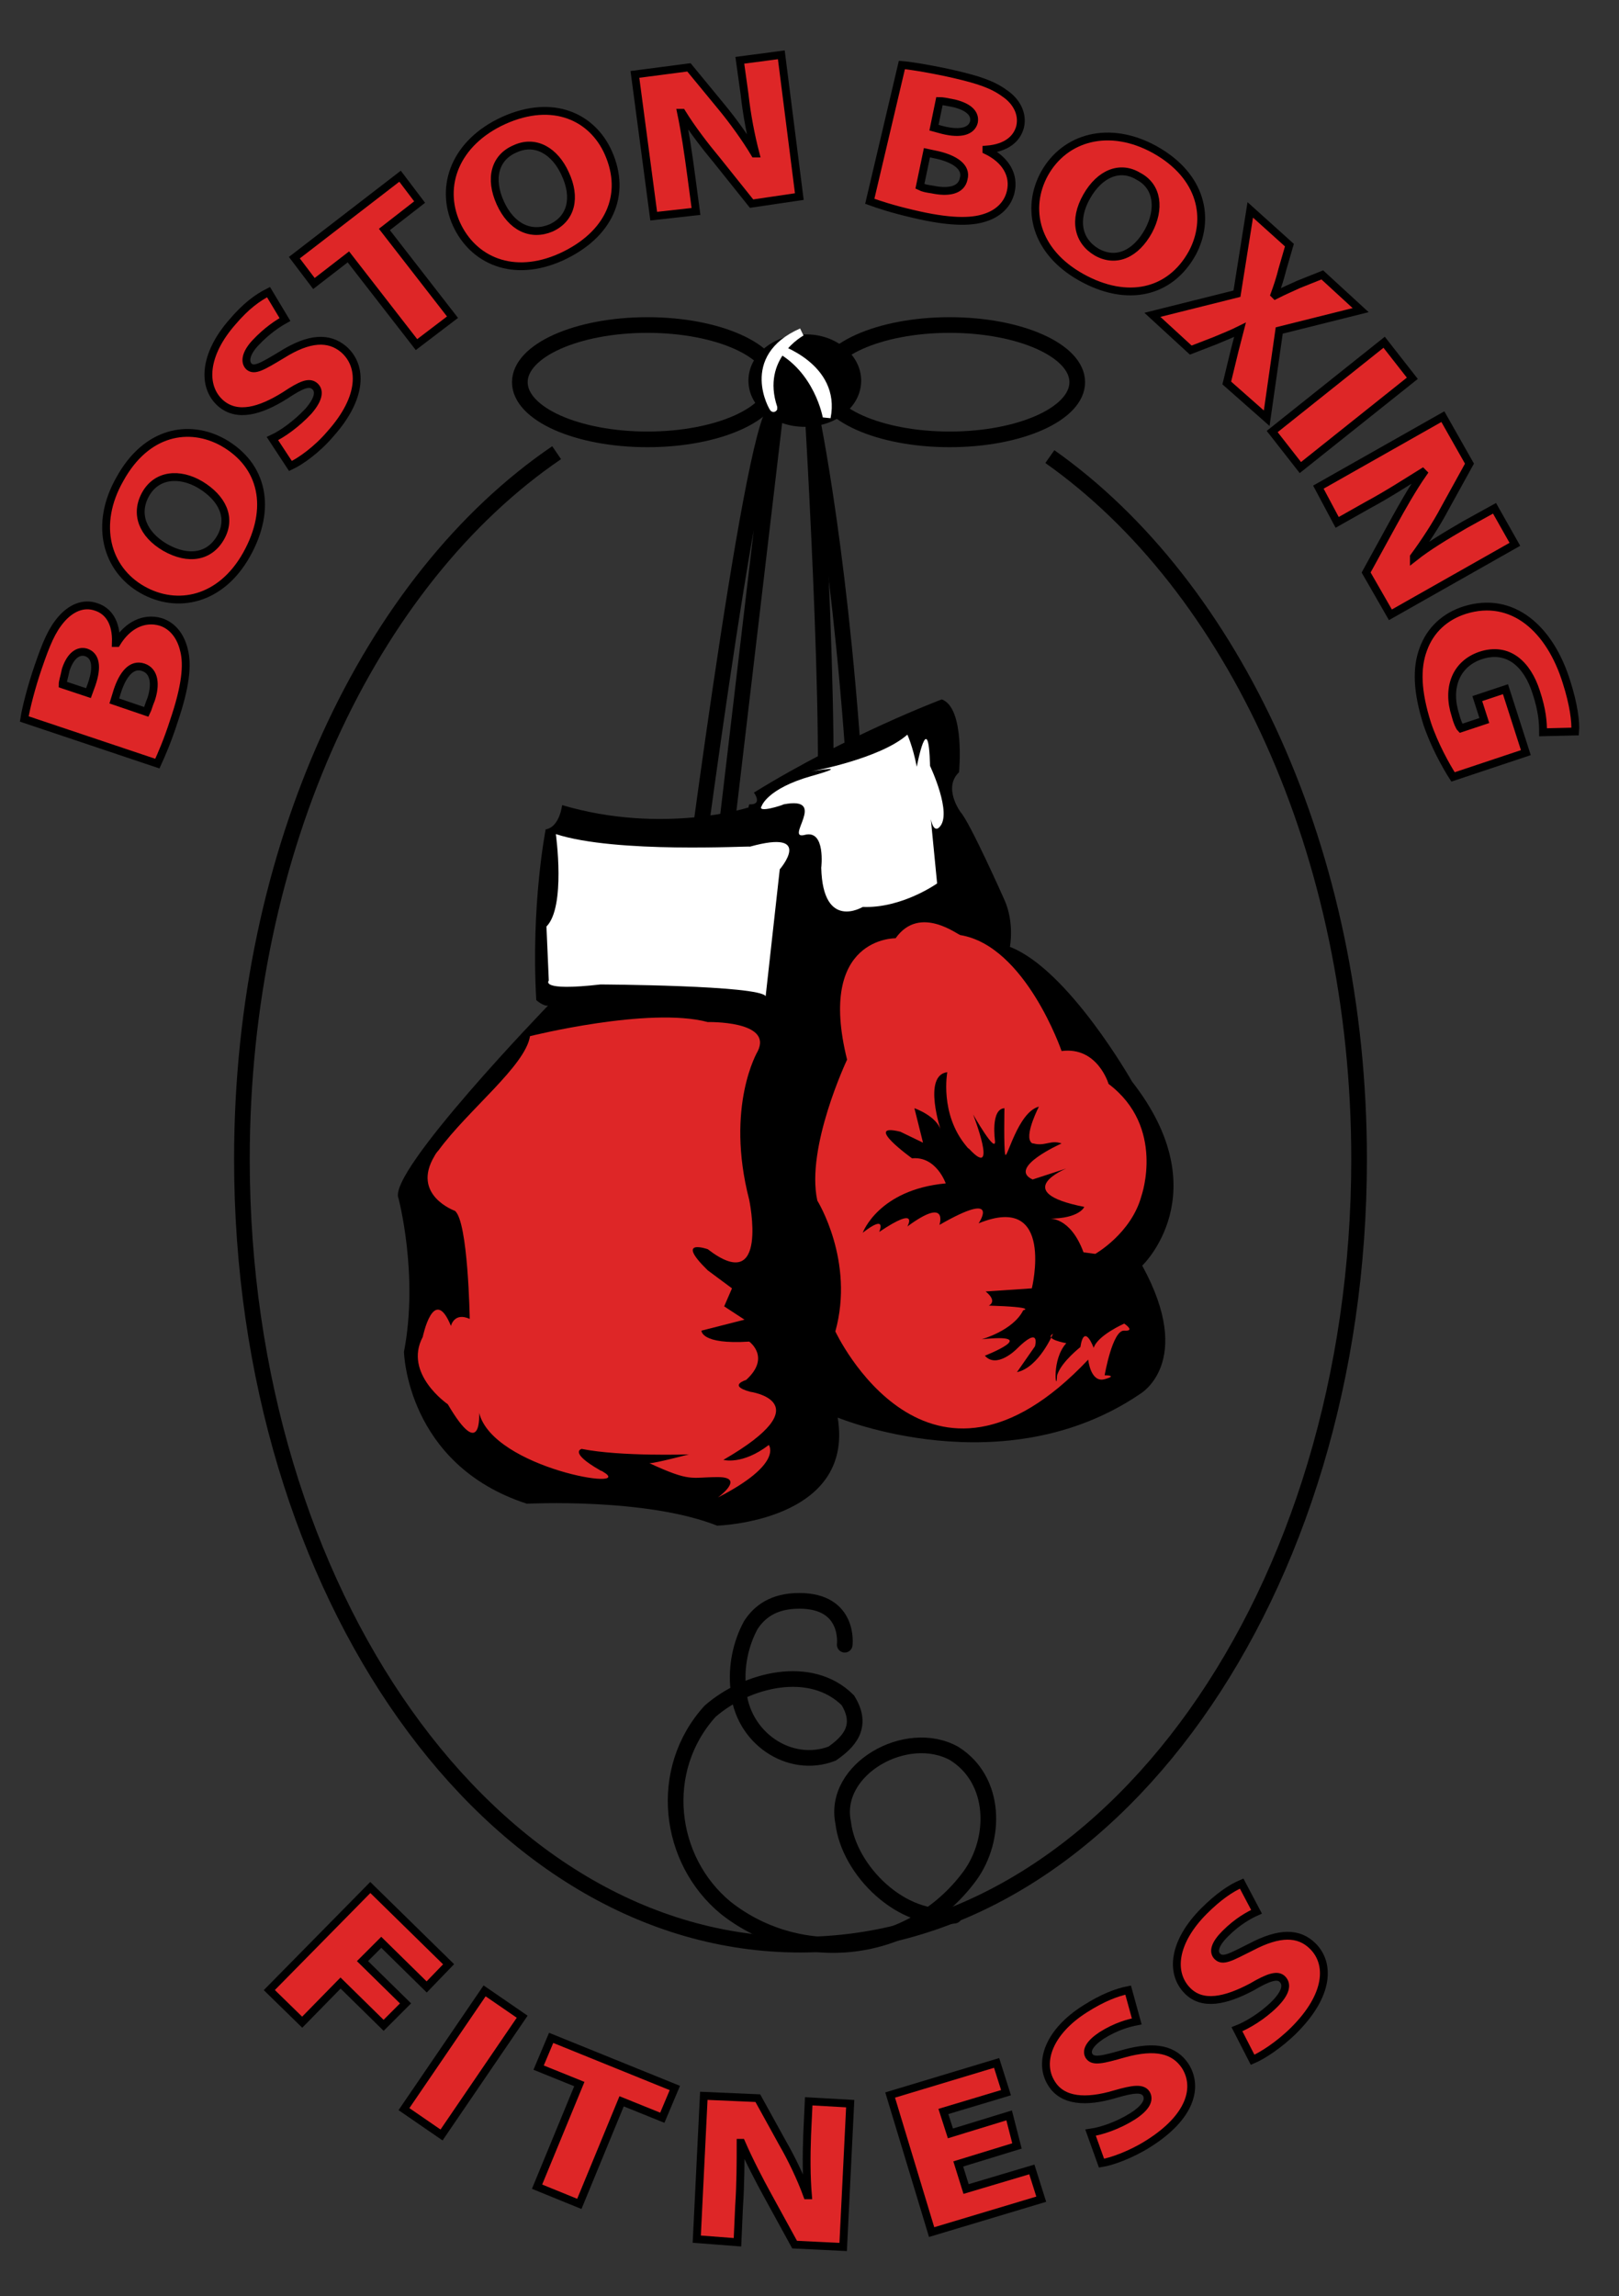 <?xml version="1.0" encoding="utf-8"?>
<!-- Generator: Adobe Illustrator 24.1.3, SVG Export Plug-In . SVG Version: 6.00 Build 0)  -->
<svg version="1.1" id="Layer_1" xmlns="http://www.w3.org/2000/svg" xmlns:xlink="http://www.w3.org/1999/xlink" x="0px" y="0px"
	 viewBox="0 0 206.8 293.2" style="enable-background:new 0 0 206.8 293.2;" xml:space="preserve">
<rect x="0" y="0" width="206.8" height="293.2" fill="#333333" stroke="none"/>
<style type="text/css">
	.st0{fill:none;stroke:#000000;stroke-width:2;stroke-miterlimit:10;}
	.st1{fill:#DE2627;}
	.st2{fill:#FFFFFF;}
	.st3{fill:#FFFFFF;stroke:#FFFFFF;stroke-miterlimit:10;}
	.st4{fill:none;stroke:#000000;stroke-width:2;stroke-linecap:round;stroke-miterlimit:10;}
	.st5{fill:#DE2627;stroke:#000000;stroke-miterlimit:10;}
</style>
<g>
	<path class="st0" d="M87.4,121.7c0,0,8.5-67.2,11.7-69.4L91,121"/>
	<path class="st0" d="M103.7,51c0,0,3.3,54.2,0.9,58.2"/>
	<path class="st0" d="M103.6,52.8c0,0,4.1,19.1,5.9,51.7"/>
	<path d="M95.6,103.1c0,0-10.9,3.5-23.8-0.3c0,0-0.3,2.8-2.1,3.1c0,0-1.9,9.6-1.2,21.8c0,0,0.9,0.8,1.5,0.7c0,0-20.6,21.3-19.1,24.6
		c0,0,2.6,9.8,0.7,19.6c0,0,0.3,14.4,15.7,19.4c0,0,15.2-0.8,24.3,2.8c0,0,17.6-0.5,15.4-13.8c0,0,21.2,8.8,38.6-3
		c0,0,7.1-4,0.3-16.4c0,0,9.8-9.3-1.3-23.5c0,0-8.1-14.3-15.6-17.2c0,0,0.6-3.1-0.7-6c0,0-4.4-9.9-5.6-11.2c0,0-2.3-3.1-0.2-5.1
		c0,0,0.8-8.2-2.2-9.3c0,0-12,4.5-24,11.9c0,0,1.2,1.6-0.6,1.5"/>
	<path class="st1" d="M67.7,132.3c0,0,15.2-3.8,22.7-1.8c0,0,8.3-0.2,6.4,3.7c0,0-4.2,7-1.1,19c0,0,2.6,12.4-5.3,6.3
		c0,0-4.3-1.5,0,2.7l3.1,2.3l-1,2.3l2.6,1.7l-5.5,1.4c0,0-0.1,1.8,6.1,1.4c0,0,2.8,2-0.4,4.9c0,0-2.4,0.7,0.5,1.5
		c0,0,9.4,1.3-3.4,8.7c0,0,2.4,0.7,5.8-1.9c0,0,1.9,2.4-6.5,6.7c0,0,3.6-2.6,0-2.6c-3.5,0-3.4,0.7-8.8-1.8c0,0-0.3,0.3,5.1-1.1
		c0,0-8.7,0.3-13.7-0.7c0,0-1.7,0.4,2.3,2.7c0.1,0.1,0.3,0.1,0.4,0.2c4.5,2.6-14-0.4-15.8-7.5c0,0,0.4,6.4-4-1.1
		c0,0-5.7-3.9-3.2-8.6c0,0,1.4-6.8,3.6-1.4c0,0,0.4-1.8,2.4-0.9c0,0-0.2-12.5-1.9-13.8c0,0-5.6-2-2.6-7c0.1-0.2,0.3-0.5,0.5-0.7
		C59.8,141.7,67.1,136.1,67.7,132.3"/>
	<path class="st2" d="M71,106.5c0,0,1.3,9.3-1.2,11.8l0.3,6.9c0,0-1.3,1.4,6.6,0.5c0,0,20.3,0.1,21.1,1.5l1.8-16.2
		c0,0,4.5-5.2-3.8-2.9C95.8,108,78.7,109,71,106.5"/>
	<path class="st1" d="M114.4,119.8c0,0-10.1-0.2-6.2,15.5c0,0-5.3,11.2-3.8,18c0,0,4.8,7.7,2.3,16.7c0,0,11.8,25.3,32.3,3.6
		c0,0,0.3,3,2.1,2.5s0-0.5,0-0.5s1-5.8,2.5-5.7c1.5,0.1,0-0.9,0-0.9s-3.4,1.5-3.9,3.1c0,0-1.2-3.3-1.7-0.1c0,0-2.3,1.8-2.9,3.4
		c-0.1,0.2-0.1,0.4-0.1,0.6c-0.1,1.6-0.7-2.4,1.2-4.5c0,0-2.9-0.5-1.7-1.2c0,0-1.8,4.3-4.6,4.9l2.3-3.3c0,0,0.8-2.8-2.4,0.4
		c0,0-2.5,2.5-4,0.8c0,0,7.4-2.9-0.4-2.1c0,0,4-1.1,5.3-3.7c0,0,1.9-0.4-4.4-0.6c0,0,1.2-0.5-0.4-1.8l5.9-0.4c0,0,3-12.3-6.8-8.3
		c0,0,3-4.4-5,0.2c0,0,1.2-3.7-4.1,0.2c0,0,1.6-2.8-3.6,0.7c0,0,1.1-2.4-2.1,0.1c0,0,2-5.5,10.6-6.3c0,0-1.2-3.5-4.3-3.2
		c0,0-6.4-4.6-1.5-3.4l2.9,1.4l-1.1-4.4c0,0,2.9,1,3.4,2.9c0,0-2.4-7.1,0.8-7.5c0,0-1,5.3,2.4,9.4c0.1,0.1,0.2,0.3,0.4,0.4
		c3.8,4.1,0.5-4.4,0.5-4.4s2.9,5.1,2.8,3.4c0,0-0.6-4.1,1.2-4.2c0,0-0.1,5.2,0.1,5.9c0.2,0.8,1.6-5.4,4.3-6.1c0,0-1.7,3.3-1.1,4.4
		c0.1,0.2,0.2,0.3,0.4,0.3c1.5,0.4,2.2-0.5,3.6,0c0,0-7,3.1-3.7,4.6l4.3-1.4c0,0-7.4,3,2.3,4.9c0,0-0.6,1.5-4.5,1.5
		c0,0,2.7-0.3,4.4,4.3l1.5,0.2c0,0,4.6-2.6,5.9-7.4c0,0,3.1-8.8-4.2-14.3c0,0-1.4-4.8-6-4.2c0,0-4.6-13.4-12.9-14.8
		C122.5,119.5,117.5,115.4,114.4,119.8"/>
	<path class="st2" d="M97.3,102.9c0,0,0.7-2.2,6.3-3.8c5.7-1.6,0-0.6,0-0.6s8.8-1.6,12.3-4.7c0,0,0.7,1.5,1.2,4.1
		c0,0,1.5-7.9,1.7-0.1c0,0,2.9,6.1,1.2,7.8c0,0-0.7,0.9-1.1-1l0.8,8.2c0,0-4.5,3.2-9.5,3c0,0-5.1,3.1-5.3-5c0,0,0.6-4.9-2.1-4.2
		c-2.7,0.7,3.1-5-2.7-3.9C100,102.8,96.6,103.9,97.3,102.9"/>
	<ellipse class="st0" cx="121.3" cy="48.8" rx="16.3" ry="7.3"/>
	<ellipse class="st0" cx="82.7" cy="48.8" rx="16.3" ry="7.3"/>
	<path d="M110,48.6c0,3.3-3.2,5.9-7.2,5.9c-4,0-7.2-2.6-7.2-5.9c0-3.3,3.2-5.9,7.2-5.9C106.7,42.6,110,45.3,110,48.6"/>
	<path class="st3" d="M102.4,42.4c0,0-5.8,3.1-3.6,9.7C98.8,52.2,94.9,45.7,102.4,42.4z"/>
	<path class="st3" d="M99.2,44.4c0,0,7.7,2.4,6.4,8.9C105.6,53.2,104.5,47.1,99.2,44.4z"/>
	<path class="st0" d="M134.1,58.3c23.4,16.5,39.5,50.5,39.5,89.7c0,55.4-31.9,100.3-71.4,100.3S30.9,203.4,30.9,148
		c0-39.7,16.4-74,40.2-90.2"/>
	<path class="st4" d="M107.9,210c0,0,0.7-5.6-5.8-5.6c-3.3,0-5.1,1.4-6.2,3.1c-1.3,2.4-1.9,5.3-1.6,8.1c0.4,6.3,6.6,10.4,12,8.3
		c2-1.4,4.1-3.4,2-6.8c-4.7-4.7-12.9-2.7-17.6,1.4c-6.8,7.5-5.4,19,2,25.1c9.5,7.5,23.7,6.1,31.2-4.1c3.4-4.7,3.4-12.2-2-15.6
		c-6.1-3.4-15.6,2-14.2,8.8c0.7,6.1,7.5,12.9,14.2,11.9"/>
	<g>
		<path class="st5" d="M3.1,91.8c0.2-1.3,0.9-4.1,1.8-6.7c1-2.9,1.7-4.6,2.9-6c1.2-1.4,2.8-2.2,4.5-1.6c1.5,0.5,2.6,1.9,2.5,4.6
			l0.1,0c1.4-2.3,3.5-3.3,5.6-2.7c1.6,0.5,2.6,1.9,3,3.6c0.5,1.9,0.2,4.7-1.3,9.1c-0.8,2.5-1.6,4.3-2.1,5.4L3.1,91.8z M11.3,88.5
			l0.4-1.1c0.8-2.3,0.5-3.7-0.7-4.1c-1-0.3-2,0.4-2.6,2.2C8.2,86.5,8,87,8,87.4L11.3,88.5z M18.7,90.9c0.2-0.4,0.3-0.9,0.6-1.6
			c0.6-1.8,0.5-3.6-1-4.1c-1.5-0.5-2.6,0.9-3.3,3l-0.4,1.3L18.7,90.9z"/>
		<path class="st5" d="M28.5,56.5c5.1,2.9,6.3,8.4,3,14.3c-3.3,5.9-8.9,7-13.3,4.5c-4.6-2.6-6.2-8.3-2.9-14.1
			C18.7,55,24.2,54.1,28.5,56.5z M21.1,69.9c3,1.7,5.7,1.2,7.1-1.3c1.4-2.5,0.2-5-2.6-6.7c-2.7-1.6-5.6-1.3-7,1.2
			C17.2,65.6,18.2,68.2,21.1,69.9z"/>
		<path class="st5" d="M34.8,56c1.3-0.6,3.1-1.9,4.6-3.5c1.3-1.5,1.5-2.6,0.8-3.2c-0.7-0.6-1.7-0.2-3.8,1.2c-3.2,2-6.1,2.8-8.2,1
			c-2.4-2.1-2.2-6.2,1.5-10.4c1.7-2,3.2-3.1,4.6-3.8l2.1,3.5c-0.9,0.5-2.3,1.4-3.8,3c-1.2,1.3-1.4,2.4-0.8,3c0.7,0.6,1.7,0,4.2-1.5
			c3.5-2.2,6-2.3,7.9-0.7c2.4,2.1,2.5,6.1-1.7,10.8c-1.7,2-3.8,3.5-5.1,4.1L34.8,56z"/>
		<path class="st5" d="M44.5,32.8l-4.4,3.4l-2.5-3.3l13.5-10.4l2.5,3.3l-4.5,3.5l8.7,11.2L53.2,44L44.5,32.8z"/>
		<path class="st5" d="M77.7,19.5c2.4,5.4,0.1,10.5-6,13.3c-6.2,2.8-11.3,0.4-13.4-4.2c-2.2-4.9-0.1-10.4,6-13.2
			C70.7,12.5,75.7,15,77.7,19.5z M63.9,25.9c1.4,3.1,3.9,4.3,6.5,3.2c2.6-1.2,3.2-3.9,1.8-6.9c-1.3-2.9-3.8-4.4-6.4-3.2
			C63.2,20.1,62.5,22.8,63.9,25.9z"/>
		<path class="st5" d="M83.5,27.6L81.1,9.5L88,8.6l4.2,5.1c1.4,1.7,3,3.9,4.2,5.9l0.1,0c-0.6-2.3-1.1-4.9-1.4-7.6l-0.6-4.3l5.3-0.7
			l2.3,18.1L96,26l-4.4-5.5c-1.5-1.8-3.2-4-4.5-6.1l-0.1,0c0.5,2.4,0.9,5.1,1.3,8.1l0.6,4.5L83.5,27.6z"/>
		<path class="st5" d="M115.2,8.3c1.3,0.1,4.2,0.6,6.8,1.2c3,0.7,4.8,1.3,6.3,2.4c1.5,1,2.4,2.6,2,4.3c-0.4,1.5-1.7,2.7-4.3,2.9
			l0,0.1c2.5,1.2,3.6,3.2,3.1,5.3c-0.4,1.7-1.7,2.8-3.3,3.3c-1.8,0.6-4.6,0.6-9.2-0.5c-2.6-0.6-4.4-1.2-5.5-1.6L115.2,8.3z
			 M117.5,23.8c0.4,0.2,0.9,0.3,1.6,0.4c1.9,0.4,3.7,0.2,4-1.4c0.4-1.5-1.2-2.5-3.3-3l-1.4-0.3L117.5,23.8z M119.3,16.3l1.1,0.3
			c2.4,0.6,3.7,0.1,4-1c0.2-1-0.5-1.9-2.5-2.4c-1-0.2-1.5-0.3-1.9-0.3L119.3,16.3z"/>
		<path class="st5" d="M152.3,32.3c-2.8,5.1-8.3,6.4-14.2,3.1c-5.9-3.3-7.1-8.8-4.7-13.2c2.6-4.7,8.3-6.3,14.1-3.1
			C153.6,22.5,154.6,28,152.3,32.3z M138.8,25.1c-1.7,3-1.1,5.7,1.3,7.1c2.5,1.4,5,0.2,6.6-2.7c1.5-2.8,1.2-5.7-1.3-7
			C143.1,21.1,140.5,22.1,138.8,25.1z"/>
		<path class="st5" d="M156.7,48.9l0.8-3.3c0.3-1.3,0.6-2.3,0.9-3.5l0,0c-1,0.5-2,0.9-3.2,1.4l-3.1,1.2l-4.9-4.5l10.8-2.7l1.7-10.7
			l5,4.5l-0.9,3.1c-0.3,1.2-0.6,2.1-1,3.2l0.1,0.1c1.2-0.6,1.9-0.9,3-1.4l3-1.2l4.9,4.5l-10.4,2.6l-1.6,11.2L156.7,48.9z"/>
		<path class="st5" d="M180.4,48.3l-14.3,11.4l-3.6-4.6l14.3-11.4L180.4,48.3z"/>
		<path class="st5" d="M168.4,62.2l15.9-9l3.4,6l-3.2,5.8c-1,1.9-2.5,4.2-3.9,6.1l0,0.1c1.9-1.5,4.1-2.8,6.5-4.2l3.8-2.1l2.6,4.6
			l-15.9,9l-3.1-5.4l3.4-6.2c1.1-2,2.5-4.5,3.9-6.5l-0.1-0.1c-2.1,1.3-4.4,2.8-7,4.2l-3.9,2.2L168.4,62.2z"/>
		<path class="st5" d="M185.6,99.2c-0.9-1.4-2.4-4.1-3.3-6.8c-1.3-4.1-1.4-7.1-0.5-9.5c0.9-2.5,2.8-4.2,5.3-5
			c6.1-1.9,10.9,2.4,13,9.2c0.9,2.8,1.2,5.1,1.1,6.3l-4.1,0.1c0-1.3-0.1-2.8-0.9-5.2c-1.1-3.4-3.5-5.8-7.1-4.6
			c-3.2,1.1-4.3,4.2-3.2,7.6c0.2,0.8,0.5,1.5,0.7,1.7l3-1l-0.9-2.8l3.6-1.2l2.6,8.1L185.6,99.2z"/>
	</g>
	<g>
		<path class="st5" d="M47.3,241l10,9.8l-2.8,2.9l-5.8-5.7l-2.4,2.4l5.5,5.4l-2.8,2.8l-5.5-5.4l-4.9,5l-4.2-4.1L47.3,241z"/>
		<path class="st5" d="M66.7,257.5l-10.3,15.1l-4.8-3.3l10.3-15.1L66.7,257.5z"/>
		<path class="st5" d="M74,266.1l-5.2-2.1l1.6-3.8l15.8,6.4l-1.6,3.8l-5.2-2.1l-5.4,13.1l-5.4-2.2L74,266.1z"/>
		<path class="st5" d="M89,285.9l0.9-18.3l6.9,0.3l3.2,5.8c1.1,1.9,2.3,4.4,3.1,6.6l0.1,0c-0.2-2.4-0.2-5-0.1-7.7l0.2-4.3l5.3,0.3
			l-0.9,18.3l-6.2-0.3l-3.4-6.2c-1.1-2-2.4-4.5-3.4-6.8l-0.1,0c0,2.5,0,5.2-0.2,8.2l-0.2,4.5L89,285.9z"/>
		<path class="st5" d="M129.9,274l-7.5,2.3l1,3.2l8.4-2.5l1.2,3.8l-14,4.2l-5.3-17.5l13.6-4.1l1.2,3.8l-8,2.4l0.9,2.8l7.5-2.3
			L129.9,274z"/>
		<path class="st5" d="M139.3,272.3c1.4-0.2,3.5-0.9,5.4-2.1c1.7-1.1,2.2-2.1,1.7-2.9c-0.5-0.7-1.6-0.6-4,0.1
			c-3.7,1.1-6.7,0.9-8.1-1.4c-1.7-2.7-0.3-6.6,4.3-9.5c2.2-1.4,4-2.1,5.5-2.4l1.1,4c-1,0.2-2.6,0.6-4.5,1.8c-1.5,1-2,1.9-1.6,2.6
			c0.5,0.8,1.7,0.5,4.5-0.3c4-1.1,6.4-0.5,7.8,1.6c1.7,2.7,0.7,6.5-4.7,9.9c-2.2,1.4-4.7,2.3-6,2.5L139.3,272.3z"/>
		<path class="st5" d="M158,259.1c1.3-0.5,3.3-1.7,4.8-3.2c1.4-1.4,1.7-2.5,1-3.2c-0.6-0.6-1.7-0.3-3.9,1c-3.4,1.8-6.3,2.4-8.2,0.5
			c-2.3-2.3-1.8-6.3,2.1-10.2c1.8-1.8,3.4-2.9,4.8-3.5l1.9,3.6c-0.9,0.4-2.4,1.2-4,2.8c-1.3,1.3-1.6,2.3-1,2.9
			c0.7,0.7,1.7,0.1,4.3-1.2c3.6-1.9,6.1-1.9,7.9-0.1c2.2,2.2,2.1,6.2-2.4,10.7c-1.9,1.9-4.1,3.3-5.3,3.8L158,259.1z"/>
	</g>
</g>
</svg>
